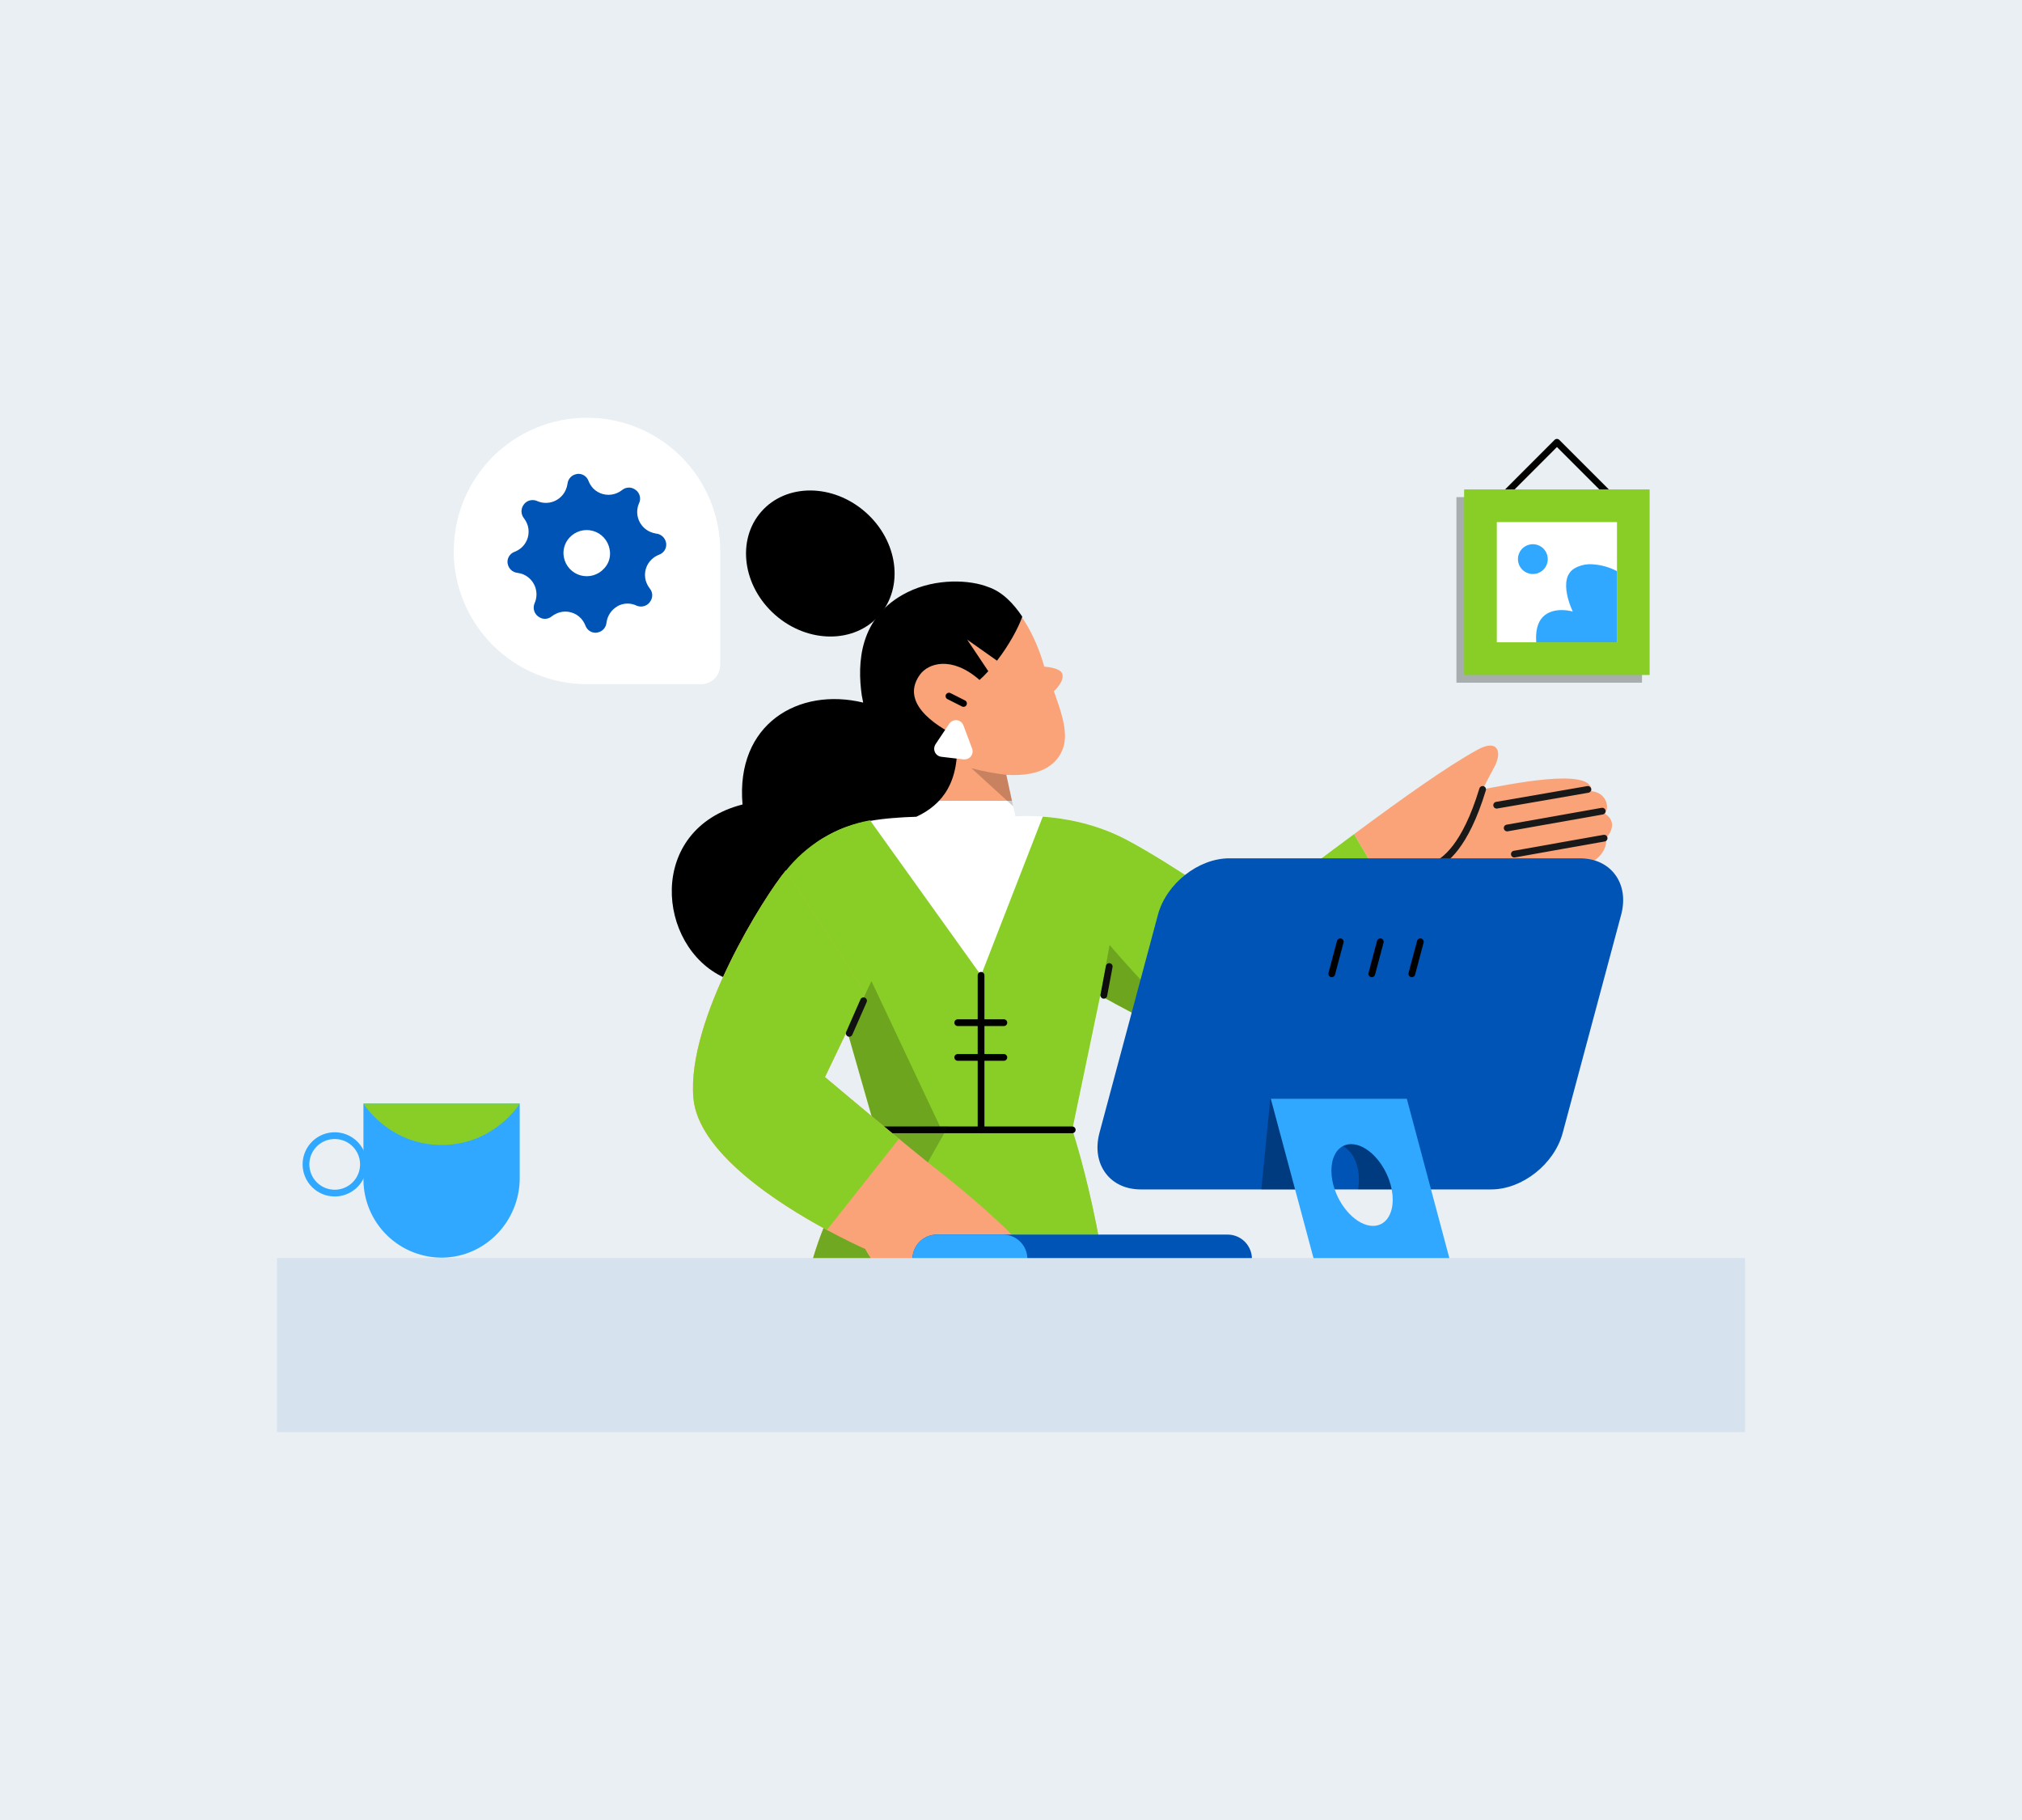<svg width="1200" height="1080" viewBox="0 0 1200 1080" fill="none" xmlns="http://www.w3.org/2000/svg">
<rect x="0" y="0" width="1200" height="1080" fill="#808080" stroke="none"/>
<g clip-path="url(#clip0_331_15198)">
<rect width="1200" height="1080" fill="white"/>
<path d="M1200 0H0V1080H1200V0Z" fill="#E9EFF3"/>
<path d="M529.569 475.2H600.569L597.239 459.8C620.039 461.15 628.239 452 631.069 443.46C634.189 433.78 629.069 420.46 625.449 410.16C625.449 410.16 631.899 404.43 630.449 399.86C629.309 396.11 619.729 395.59 619.729 395.59C619.319 393.92 609.729 357.81 587.259 350.32C576.539 346.05 559.159 347.09 541.989 355.62C513.159 369.99 511.599 393.82 514.309 412.76C515.829 423.38 523.429 456 529.569 475.2Z" fill="#FAA378"/>
<path d="M803.59 495L843.35 562.55C863.23 545.27 875.3 535.48 888.83 530.6C897.47 527.36 928.17 519.6 941.39 513.42C955.33 506.97 953.15 497.29 953.15 497.29C953.15 497.29 961.68 488.75 952.42 482.82C955.65 478.55 952.84 470.23 944.51 469.5C945.65 454.5 892.79 466.17 879.98 468.36C879.98 468.36 882.9 462.36 886.64 455.55C891.95 445.88 888.73 438.38 876.97 444.84C859.48 454.39 832.94 473.23 803.59 495Z" fill="#FAA378"/>
<path d="M465.67 517.35C468.16 533.49 491.67 590.2 503.03 612.17L520.2 672.11H636.14L653.14 590.63C653.14 590.63 665.94 598.11 693.83 612.07C722.15 626.22 744.52 631.01 766.58 621.33C786.58 612.59 812.38 589.33 836.52 568.45L796.87 499.87C766.06 522.67 739.42 543.27 739.42 543.27C739.42 543.27 696.96 513.27 669.06 498.41C637.06 481.24 602.67 484.47 602.67 484.47L600.58 475.2H529.58C530.93 479.47 532.07 483.11 532.91 485.72C523.22 486.24 489 487.48 465.67 517.35Z" fill="white"/>
<path d="M663.609 832.07C659.239 736.85 636.449 672.07 636.449 672.07L564.739 668.22C564.739 668.22 556.419 687.79 549.129 743.16C545.389 771.05 548.919 801.16 553.709 829.16C569.839 829.68 586.079 830.31 602.209 830.83C622.609 831.55 642.999 832 663.609 832.07Z" fill="#FAA378"/>
<path d="M521.82 365.2C536.63 348.37 532.98 320.94 513.64 303.92C494.3 286.9 466.64 286.75 451.84 303.58C437.04 320.41 440.68 347.84 460 364.86C479.32 381.88 507 382 521.82 365.2Z" fill="black"/>
<path d="M563.18 413.07L571.82 417.44" stroke="black" stroke-width="4" stroke-linecap="round" stroke-linejoin="round"/>
<path d="M898.719 506.84C904.029 505.84 951.999 497.37 951.999 497.37" stroke="#1A1919" stroke-width="4" stroke-linecap="round" stroke-linejoin="round"/>
<path d="M894.461 491.34L950.871 481.34" stroke="#1A1919" stroke-width="4" stroke-linecap="round" stroke-linejoin="round"/>
<path d="M888.219 477.81L942.339 468.44" stroke="#1A1919" stroke-width="4" stroke-linecap="round" stroke-linejoin="round"/>
<path d="M570.78 829.79C580.35 734.56 579.1 672.11 579.1 672.11L523.1 668.26C523.1 668.26 484.6 715.93 477.31 771.26C474.71 790.51 473.36 809.35 472.42 827.26C505.21 827.5 538.1 828.65 570.78 829.79Z" fill="#FAA378"/>
<path d="M879.889 468.44C869.479 502.78 856.999 511.11 851.789 513.2" stroke="#1A1919" stroke-width="4" stroke-linecap="round" stroke-linejoin="round"/>
<path d="M429.551 580C441.211 554.81 467.121 508 490.851 496.11C506.461 486.75 525.611 485.29 543.851 484.66C559.471 477.38 569.851 463.85 567.791 436.79C561.551 433.67 532.411 419.1 545.941 400.37C550.831 393.6 564.671 388.92 581.321 403.49C583.158 401.86 584.895 400.12 586.521 398.28L574.001 379.56L591.691 392.05C598.971 382.68 604.491 372.28 606.691 365.93C601.491 358.12 594.831 351.15 586.501 348.34C575.781 344.07 555.701 342.93 538.501 351.46C509.671 365.82 508.731 393.72 511.441 412.66C511.651 413.8 511.961 415.26 512.271 416.92C473.971 407.66 436.511 429.52 440.671 477.39C383.441 492 389.691 561.69 429.551 580Z" fill="black"/>
<path d="M570.05 428.16C568.998 427.452 567.71 427.187 566.464 427.421C565.218 427.655 564.114 428.369 563.39 429.41L555.17 441.69C554.773 442.319 554.523 443.03 554.44 443.77C554.29 445.025 554.644 446.288 555.423 447.284C556.203 448.279 557.345 448.925 558.6 449.08L571.92 450.64C572.663 450.689 573.409 450.584 574.11 450.33C574.701 450.116 575.244 449.787 575.707 449.361C576.169 448.935 576.542 448.421 576.804 447.849C577.065 447.278 577.21 446.66 577.23 446.031C577.25 445.403 577.145 444.777 576.92 444.19L571.72 430.35C571.373 429.481 570.796 428.724 570.05 428.16Z" fill="white"/>
<path d="M502.82 612.07C502.874 612.124 502.909 612.194 502.92 612.27L520.1 672.27H636L653 590.78C653 590.78 665.8 598.27 693.69 612.22C722 626.37 744.48 631.16 766.44 621.48C788.4 611.8 817.23 584.85 843.35 562.58L803.59 495C770.08 519.66 739.38 543.4 739.38 543.4C739.38 543.4 696.92 513.4 669.02 498.54C650.71 488.75 631.87 485.54 618.86 484.59L582.23 578.78L516.35 486.78C496.27 490.398 478.247 501.337 465.77 517.48V517.69" fill="#88CE27"/>
<path d="M658.3 573.55L655.08 590.63" stroke="#111111" stroke-width="4" stroke-linecap="round" stroke-linejoin="round"/>
<path d="M741.461 543.38L756.001 553.78" stroke="#111111" stroke-width="4" stroke-linecap="round" stroke-linejoin="round"/>
<path d="M663.51 832.07C659.03 736.43 636.34 670.35 636.34 670.35L522.91 668.78C522.91 668.78 484.4 716.45 477.11 771.78C474.62 790.78 473.26 809.45 472.33 827.25C515.62 827.46 559.02 829.43 602.21 830.79C622.61 831.537 643.043 831.964 663.51 832.07Z" fill="#88CE27"/>
<path d="M519.781 670.45H636.341" stroke="black" stroke-width="4" stroke-linecap="round" stroke-linejoin="round"/>
<path d="M582.23 670.35V578.76" stroke="black" stroke-width="4" stroke-linecap="round" stroke-linejoin="round"/>
<path d="M568.391 606.86H595.761" stroke="black" stroke-width="4" stroke-linecap="round" stroke-linejoin="round"/>
<path d="M568.391 627.47H595.761" stroke="black" stroke-width="4" stroke-linecap="round" stroke-linejoin="round"/>
<path opacity="0.2" d="M473.16 827.39L562.66 668.39L522.91 668.8C522.91 668.8 484.4 716.47 477.11 771.8C474.62 790.8 473.26 809.58 472.33 827.27C472.53 827.29 472.85 827.39 473.16 827.39Z" fill="#0F110C"/>
<path opacity="0.2" d="M517.18 582.2L502.92 612.27L520.1 672.27H559.64L517.18 582.2Z" fill="black"/>
<path d="M513.43 589.06L513.54 589.16L489.6 639.16C489.6 639.16 539.35 681.16 560.37 697.44C569.74 704.73 616.57 743.24 612.37 750.52C608.17 757.8 596.76 752.6 596.76 752.6C600.317 763.14 603.097 773.925 605.08 784.87C608.21 802.56 598.84 801.52 598.84 801.52C595.72 815.05 583.23 807.76 583.23 807.76C573.86 816.09 565.54 804.64 565.54 804.64C550.97 810.88 541.6 770.3 541.6 770.3C522.87 759.89 513.5 741.16 513.5 741.16C513.5 741.16 415.67 698.49 411.5 651.65C407.33 604.81 454.17 530.92 466.34 516.57" fill="#FAA378"/>
<path d="M466.6 516.83L466.39 516.53C454.22 530.88 407.39 604.77 411.55 651.72C414.46 683.88 461.61 714.16 490.75 729.88L533.52 675.76C512.29 658.27 489.6 639.12 489.6 639.12L513.54 589.12" fill="#88CE27"/>
<path d="M512.5 593.85L504 613.2" stroke="#111111" stroke-width="4" stroke-linecap="round" stroke-linejoin="round"/>
<path d="M557.25 769.21C562.45 783.79 564.53 799.4 565.58 804.6" stroke="black" stroke-width="4" stroke-linecap="round" stroke-linejoin="round"/>
<path d="M571.82 764C579.1 781.69 583.27 807.71 583.27 807.71" stroke="black" stroke-width="4" stroke-linecap="round" stroke-linejoin="round"/>
<path d="M586.391 757.77C586.391 757.77 591.591 773.38 598.881 802.52" stroke="black" stroke-width="4" stroke-linecap="round" stroke-linejoin="round"/>
<path d="M592.84 741.12C595.346 744.646 597.364 748.494 598.84 752.56" stroke="black" stroke-width="4" stroke-linecap="round" stroke-linejoin="round"/>
<path opacity="0.2" d="M658.51 560.76L653.1 590.76C653.1 590.76 665.9 598.25 693.79 612.2C702.131 616.515 710.83 620.102 719.79 622.92C719.79 622.92 692.54 600.4 658.51 560.76Z" fill="black"/>
<path opacity="0.2" d="M601.27 478.43L576.5 455.85C583.301 457.657 590.222 458.977 597.21 459.8L601.27 478.43Z" fill="black"/>
<path d="M676.999 705.81C668.349 705.81 660.999 702.49 656.369 696.46C651.449 690.08 650.069 681.46 652.489 672.29L687.199 542.83C692.149 524.36 711.199 509.33 729.589 509.33H937.589C946.319 509.33 953.689 512.67 958.329 518.73C963.219 525.11 964.559 533.67 962.099 542.85L927.379 672.41C922.379 690.82 903.379 705.81 884.979 705.81H676.999Z" fill="#0054B6"/>
<path opacity="0.3" d="M748.57 705.81L753.87 652.02H834.49L829.29 705.77H806.02L806.32 703.19C807.06 695.19 805.04 687.77 800.92 683.25C799.783 681.91 798.366 680.835 796.77 680.099C795.179 679.354 793.447 678.959 791.69 678.94C782.33 678.94 773.63 689.82 772.29 703.19C772.29 703.61 772.21 704.049 772.19 704.479C772.174 704.925 772.127 705.37 772.05 705.81H748.57Z" fill="black"/>
<path d="M779.68 747.13L754.18 652H834.9L860.29 747.09L779.68 747.13ZM797.21 680C795.742 680.721 794.467 681.78 793.49 683.09C790.01 687.61 789.19 695.09 791.3 703.19C794.9 716.56 805.46 727.45 814.83 727.45C816.466 727.474 818.084 727.107 819.55 726.38C821.017 725.653 822.288 724.587 823.26 723.27C826.73 718.74 827.5 711.27 825.34 703.2C821.74 689.82 811.23 678.94 801.92 678.94C800.288 678.912 798.673 679.276 797.21 680Z" fill="#30A8FF"/>
<path d="M837.871 577.86L842.931 558.86" stroke="black" stroke-width="4" stroke-linecap="round" stroke-linejoin="round"/>
<path d="M814.109 577.86L819.169 558.86" stroke="black" stroke-width="4" stroke-linecap="round" stroke-linejoin="round"/>
<path d="M790.35 577.86L795.41 558.86" stroke="black" stroke-width="4" stroke-linecap="round" stroke-linejoin="round"/>
<path d="M541.52 747.13C541.517 743.286 543.04 739.597 545.755 736.874C548.47 734.152 552.155 732.618 556 732.61H728.549C730.455 732.609 732.341 732.985 734.1 733.716C735.859 734.447 737.456 735.519 738.799 736.87C741.5 739.601 743.009 743.29 743 747.13H541.52Z" fill="#0054B6"/>
<path d="M541.52 747.13C541.517 743.286 543.04 739.597 545.755 736.874C548.47 734.152 552.155 732.618 556 732.61H595.26C597.164 732.612 599.05 732.99 600.81 733.72C603.457 734.821 605.717 736.683 607.303 739.071C608.89 741.458 609.731 744.264 609.719 747.13H541.52Z" fill="#30A8FF"/>
<path d="M269.26 326.94C269.26 347.908 277.589 368.017 292.416 382.844C307.243 397.67 327.352 406 348.32 406H416C417.501 406.001 418.988 405.706 420.375 405.133C421.763 404.559 423.023 403.717 424.085 402.655C425.147 401.593 425.988 400.333 426.562 398.945C427.136 397.558 427.431 396.071 427.43 394.57V326.94C427.43 305.972 419.1 285.863 404.274 271.036C389.447 256.209 369.338 247.88 348.37 247.88C327.402 247.88 307.293 256.209 292.466 271.036C277.639 285.863 269.31 305.972 269.31 326.94H269.26Z" fill="white"/>
<path d="M892.309 294.18L923.999 262.45L955.729 294.18" stroke="#010100" stroke-width="4" stroke-linecap="round" stroke-linejoin="round"/>
<path opacity="0.3" d="M864.35 405.11V295H974.48V405.11H864.35Z" fill="#101609"/>
<path d="M868.91 400.54V290.42H979V400.54H868.91Z" fill="#88CE27"/>
<path d="M888.309 381.14V309.82H959.639V381.14H888.309Z" fill="white"/>
<path d="M911.71 381.14C911.25 374.47 912.5 369.39 915.53 366.19C918.79 362.77 923.41 362.02 926.77 362.02C929.007 362.026 931.235 362.315 933.4 362.88C933.4 362.88 923.8 343.42 934.53 337.21C937.456 335.572 940.767 334.743 944.12 334.81C949.538 334.987 954.844 336.393 959.64 338.92V381.14H911.71Z" fill="#30A8FF"/>
<path d="M918.55 331.78C918.55 330.029 918.03 328.317 917.057 326.862C916.084 325.406 914.702 324.272 913.084 323.602C911.466 322.933 909.686 322.758 907.969 323.1C906.252 323.443 904.675 324.287 903.438 325.525C902.201 326.764 901.359 328.342 901.018 330.059C900.678 331.777 900.855 333.556 901.526 335.173C902.198 336.79 903.333 338.172 904.79 339.143C906.247 340.114 907.959 340.632 909.71 340.63C910.871 340.63 912.022 340.401 913.095 339.956C914.168 339.511 915.143 338.859 915.964 338.037C916.785 337.215 917.436 336.239 917.88 335.166C918.323 334.092 918.551 332.941 918.55 331.78Z" fill="#30A8FF"/>
<path d="M308.441 699.08V655C308.441 654.87 308.441 654.87 308.301 654.87H215.831C215.691 654.87 215.691 654.87 215.691 655V699.9C215.702 706.066 216.94 712.168 219.334 717.85C221.727 723.533 225.227 728.682 229.63 732.998C234.034 737.314 239.252 740.71 244.982 742.989C250.711 745.268 256.837 746.383 263.001 746.27C288.381 745.73 308.441 724.45 308.441 699.08Z" fill="#30A8FF"/>
<path d="M308.301 655.17C308.301 655.03 308.301 654.9 308.171 654.9H216.001C215.871 654.9 215.871 655.03 215.871 655.17C217.371 657.49 232.511 679.44 262.101 679.44C291.691 679.44 306.801 657.49 308.301 655.17Z" fill="#88CE27"/>
<path d="M181.59 691C181.58 687.624 182.573 684.321 184.443 681.509C186.312 678.698 188.975 676.504 192.092 675.208C195.21 673.911 198.642 673.569 201.954 674.226C205.266 674.882 208.309 676.507 210.696 678.894C213.084 681.282 214.708 684.324 215.365 687.636C216.021 690.948 215.679 694.381 214.382 697.498C213.086 700.616 210.893 703.278 208.081 705.148C205.27 707.017 201.966 708.01 198.59 708C194.086 707.984 189.771 706.188 186.587 703.004C183.402 699.819 181.606 695.504 181.59 691V691Z" stroke="#30A8FF" stroke-width="4" stroke-linecap="round" stroke-linejoin="round"/>
<path d="M366.241 359.83C367.991 358.819 369.961 358.25 371.981 358.17C373.999 358.093 376.005 358.515 377.821 359.4C379.154 359.971 380.638 360.084 382.042 359.722C383.446 359.361 384.69 358.544 385.581 357.4L385.651 357.25C386.577 356.123 387.084 354.709 387.084 353.25C387.084 351.791 386.577 350.377 385.651 349.25C384.572 347.87 383.761 346.299 383.261 344.62C382.62 342.374 382.612 339.994 383.239 337.744C383.865 335.494 385.102 333.461 386.811 331.87C388.098 330.683 389.598 329.75 391.231 329.12C392.582 328.632 393.727 327.699 394.477 326.474C395.228 325.249 395.539 323.805 395.361 322.38L395.291 322.16C395.067 320.73 394.377 319.415 393.328 318.418C392.279 317.422 390.93 316.8 389.491 316.65C388.216 316.468 386.973 316.104 385.801 315.57C384.254 314.884 382.859 313.9 381.693 312.674C380.528 311.448 379.616 310.003 379.011 308.424C378.405 306.844 378.117 305.161 378.163 303.47C378.21 301.779 378.589 300.114 379.281 298.57C379.888 297.257 380.033 295.777 379.692 294.372C379.35 292.966 378.543 291.718 377.401 290.83L377.251 290.75C376.121 289.831 374.708 289.329 373.251 289.329C371.794 289.329 370.381 289.831 369.251 290.75C367.868 291.83 366.294 292.641 364.611 293.14C362.401 293.77 360.063 293.79 357.843 293.199C355.623 292.607 353.604 291.426 352.001 289.78C350.818 288.486 349.885 286.984 349.251 285.35C348.765 284 347.833 282.857 346.609 282.108C345.386 281.359 343.944 281.049 342.521 281.23L342.301 281.3C340.87 281.515 339.551 282.201 338.553 283.25C337.555 284.298 336.935 285.65 336.791 287.09C336.608 288.368 336.244 289.614 335.711 290.79C334.326 293.901 331.763 296.335 328.585 297.557C325.407 298.78 321.874 298.691 318.761 297.31C317.426 296.709 315.928 296.574 314.508 296.928C313.088 297.282 311.828 298.103 310.931 299.26C310.928 299.289 310.92 299.317 310.906 299.343C310.892 299.369 310.874 299.391 310.851 299.41C309.969 300.557 309.49 301.963 309.49 303.41C309.49 304.857 309.969 306.263 310.851 307.41C311.93 308.795 312.744 310.368 313.251 312.05C313.876 314.28 313.883 316.639 313.27 318.873C312.657 321.106 311.447 323.131 309.771 324.73C308.481 325.91 306.982 326.839 305.351 327.47C304 327.958 302.855 328.891 302.105 330.116C301.354 331.341 301.042 332.784 301.221 334.21L301.291 334.43C301.515 335.859 302.205 337.175 303.254 338.171C304.303 339.168 305.652 339.79 307.091 339.94C308.364 340.085 309.608 340.422 310.781 340.94C313.883 342.335 316.308 344.899 317.529 348.073C318.75 351.247 318.668 354.776 317.301 357.89C316.709 359.226 316.575 360.72 316.921 362.14C317.277 363.562 318.101 364.823 319.261 365.72L319.401 365.79C320.528 366.716 321.942 367.223 323.401 367.223C324.86 367.223 326.274 366.716 327.401 365.79C328.786 364.712 330.359 363.901 332.041 363.4C334.27 362.77 336.629 362.76 338.864 363.371C341.098 363.983 343.123 365.192 344.721 366.87C345.899 368.167 346.831 369.669 347.471 371.3C347.96 372.65 348.895 373.793 350.121 374.54C351.341 375.3 352.787 375.611 354.211 375.42L354.431 375.36C355.859 375.134 357.172 374.443 358.166 373.394C359.161 372.345 359.781 370.997 359.931 369.56C360.17 367.556 360.871 365.635 361.981 363.95C363.081 362.261 364.565 360.856 366.311 359.85L366.241 359.83ZM361.751 325.78C362.203 327.814 362.148 329.929 361.592 331.938C361.036 333.946 359.995 335.787 358.561 337.3C356.845 339.227 354.624 340.635 352.15 341.366C349.675 342.097 347.046 342.12 344.558 341.435C342.071 340.749 339.825 339.382 338.074 337.486C336.323 335.591 335.137 333.244 334.651 330.71C334.248 328.674 334.326 326.572 334.88 324.572C335.434 322.571 336.448 320.728 337.841 319.19C339.553 317.256 341.774 315.84 344.25 315.105C346.727 314.37 349.36 314.344 351.851 315.03C354.341 315.717 356.589 317.088 358.339 318.988C360.089 320.888 361.271 323.241 361.751 325.78Z" fill="#0054B6"/>
<path d="M164.379 849.8H1035.62V746.54H164.379V849.8Z" fill="#D7E2EF"/>
</g>
<defs>
<clipPath id="clip0_331_15198">
<rect width="1200" height="1080" fill="white"/>
</clipPath>
</defs>
</svg>
